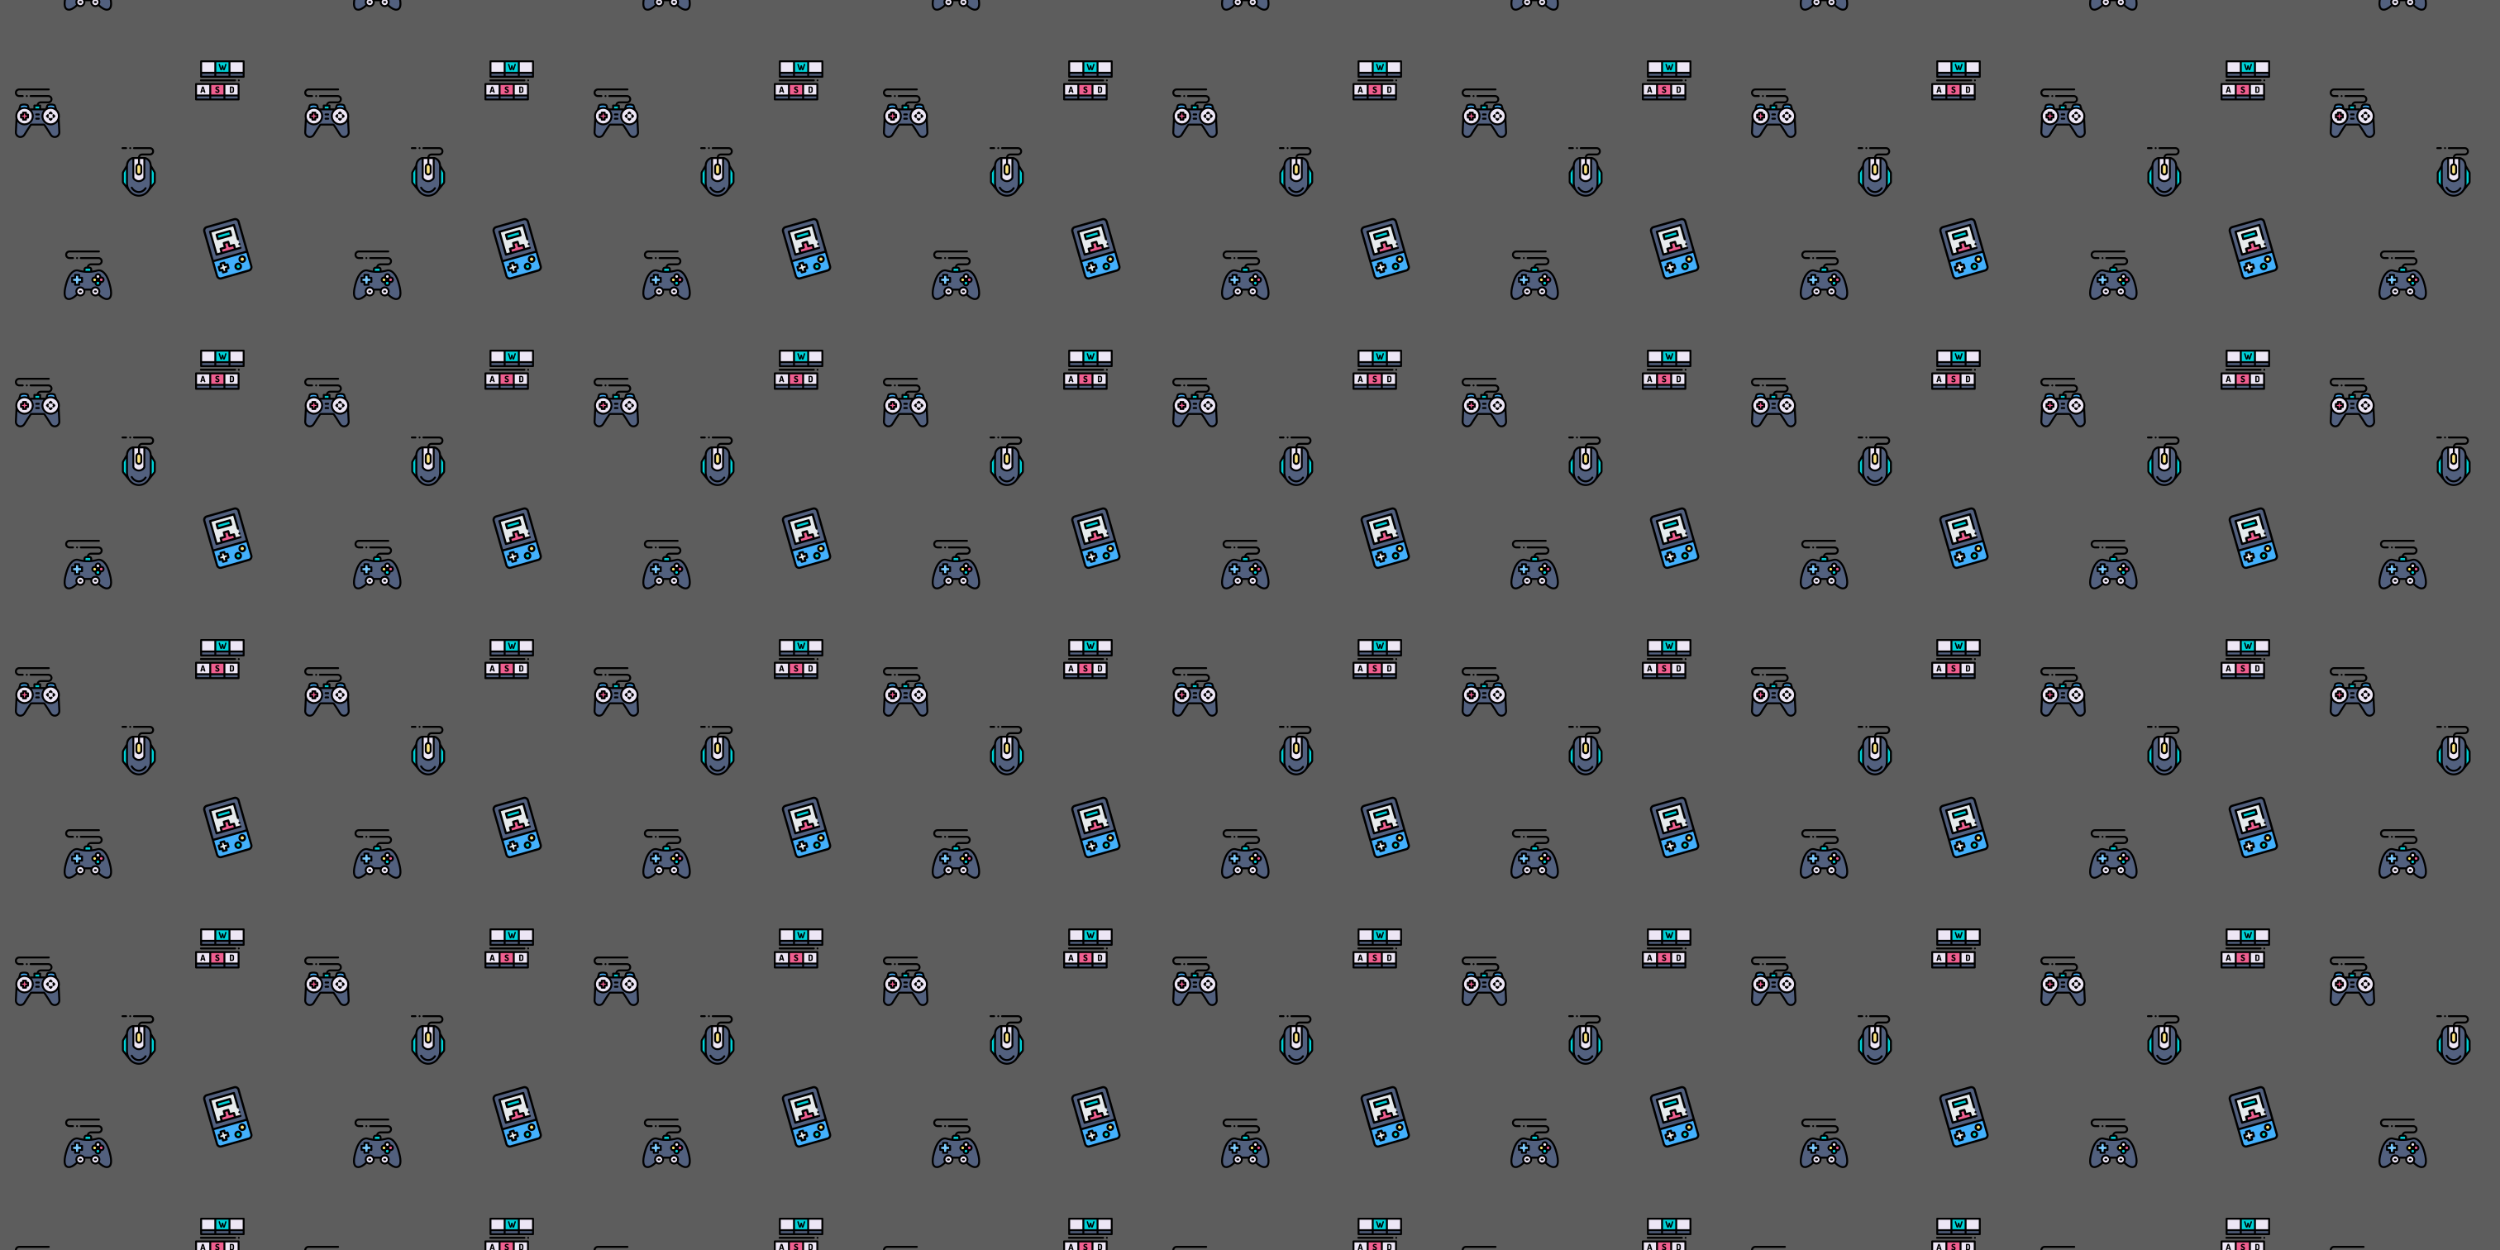 <svg x="0" y="0" width="4320" height="2160" viewBox="0 0 3024 1512" xmlns="http://www.w3.org/2000/svg" xmlns:xlink="http://www.w3.org/1999/xlink" xmlns:fi="http://pattern.flaticon.com/"><rect x="0px" y="0px" width="100%" height="100%" opacity="1" fill="#5d5d5d"/><defs><g transform="matrix(0.117 0 0 0.117 77 303)" id="L1_0"><path d="m209.754 404.117h81.156c6.949-13.297 20.875-22.375 36.922-22.375 22.992 0 41.633 18.641 41.633 41.633 0 10.617-3.973 20.305-10.512 27.656 34.16 35.695 73.836 57.352 100.27 49.188 46.621-14.398 34.406-94.363 8.297-178.898-26.113-84.535-74.672-127.738-121.289-113.344-20.988 6.484-61.422 12.539-76.715 12.539h-38.371c-15.293 0-55.727-6.055-76.715-12.539-46.617-14.395-95.176 28.809-121.285 113.344-26.113 84.535-38.324 164.5 8.293 178.898 26.434 8.164 66.109-13.492 100.27-49.188" fill="#52607e"/><path d="m369.465 423.375c0 22.996-18.641 41.637-41.633 41.637-22.996 0-41.637-18.641-41.637-41.637 0-22.992 18.641-41.633 41.637-41.633 22.992 0 41.633 18.641 41.633 41.633zm0 0" fill="#ede6f5"/><path d="m333.117 433.375h-10.574c-5.52 0-9.996-4.477-9.996-9.996 0-5.523 4.477-10 9.996-10h10.574c5.523 0 10 4.477 10 10 0 5.52-4.477 9.996-10 9.996zm0 0"/><path d="m214.465 423.375c0 22.996-18.641 41.637-41.633 41.637-22.996 0-41.637-18.641-41.637-41.637 0-22.992 18.641-41.633 41.637-41.633 22.992 0 41.633 18.641 41.633 41.633zm0 0" fill="#ede6f5"/><path d="m178.117 433.375h-10.57c-5.523 0-10-4.477-10-9.996 0-5.523 4.477-10 10-10h10.57c5.523 0 10 4.477 10 10 0 5.52-4.477 9.996-10 9.996zm0 0"/><path d="m96.668 88.281h-36.867c-24.344 0-44.145-19.805-44.145-44.145 0-24.336 19.797-44.137 44.137-44.137h305.102c5.523 0 10 4.477 10 10 0 5.52-4.477 9.996-10 9.996h-305.102c-13.312 0-24.141 10.832-24.141 24.141 0 13.312 10.832 24.145 24.148 24.145h36.867c5.523 0 10 4.477 10 10s-4.477 10-10 10zm0 0"/><path d="m138.465 88.277c-.648 0-1.309-.059-1.949-.188s-1.27-.32-1.871-.57c-.609-.25-1.188-.559-1.73-.922-.547-.367-1.059-.789-1.52-1.25-.461-.457-.879-.969-1.238-1.52-.359-.539-.672-1.117-.922-1.719-.25-.609-.449-1.238-.57-1.879-.129-.641-.199-1.301-.199-1.949 0-.652.07-1.312.199-1.949.121-.641.32-1.27.57-1.871.25-.609.559-1.191.922-1.73.359-.551.777-1.059 1.238-1.52.461-.461.973-.879 1.52-1.238.543-.359 1.121-.672 1.73-.922.602-.25 1.23-.449 1.871-.57 1.289-.258 2.617-.258 3.898 0 .641.121 1.27.32 1.879.57.602.25 1.18.562 1.723.922.547.359 1.059.777 1.52 1.238.457.461.879.969 1.238 1.52.359.539.672 1.121.922 1.73.25.602.449 1.23.566 1.871.133.637.203 1.297.203 1.949 0 .648-.07 1.309-.203 1.949-.117.641-.316 1.27-.566 1.879-.25.602-.562 1.18-.922 1.719-.359.551-.781 1.062-1.238 1.52-.461.461-.973.883-1.52 1.25-.543.363-1.121.672-1.723.922-.609.25-1.238.441-1.879.57-.641.129-1.301.188-1.949.188zm0 0"/><path d="m285.023 217.465v-22.918c0-9.574-7.758-17.332-17.328-17.332h-34.727c-9.57 0-17.332 7.758-17.332 17.332v22.918" fill="#00d2d7"/><path d="m344.152 303.215c0 13.164-10.672 23.836-23.836 23.836-13.164 0-23.832-10.672-23.832-23.836 0-13.164 10.668-23.832 23.832-23.832 13.164 0 23.836 10.668 23.836 23.832zm0 0" fill="#ffea6e"/><path d="m412.555 302.395c0 13.164-10.672 23.836-23.832 23.836-13.164 0-23.836-10.672-23.836-23.836 0-13.164 10.672-23.832 23.836-23.832 13.16 0 23.832 10.668 23.832 23.832zm0 0" fill="#f05f90"/><path d="m378.766 268.605c0 13.164-10.672 23.832-23.836 23.832-13.164 0-23.832-10.668-23.832-23.832 0-13.164 10.668-23.836 23.832-23.836 13.164 0 23.836 10.672 23.836 23.836zm0 0" fill="#ede6f5"/><path d="m377.941 337.008c0 13.16-10.668 23.832-23.832 23.832s-23.836-10.672-23.836-23.832c0-13.164 10.672-23.836 23.836-23.836s23.832 10.672 23.832 23.836zm0 0" fill="#00d2d7"/><path d="m500.645 436.918c-.453-29.887-8.164-68.664-23.574-118.551-13.223-42.805-32.492-76.754-55.73-98.172-24.043-22.16-51.766-29.891-78.059-21.77-12.156 3.754-31.617 7.457-48.258 9.754v-13.637c0-15.07-12.258-27.328-27.328-27.328h-7.281c2.898-8.273 10.789-14.223 20.043-14.223h80.449c23.359 0 42.367-19 42.367-42.355s-19.008-42.355-42.367-42.355h-183.629c-5.523 0-10 4.477-10 10 0 5.52 4.477 9.996 10 9.996h183.629c12.332 0 22.367 10.031 22.367 22.359s-10.035 22.355-22.367 22.355h-80.449c-20.348 0-37.301 14.816-40.633 34.223h-6.855c-15.07 0-27.328 12.262-27.328 27.328v13.637c-16.641-2.297-36.102-6-48.258-9.754-26.293-8.121-54.016-.391-78.062 21.77-23.234 21.418-42.508 55.367-55.73 98.172-15.406 49.887-23.117 88.664-23.57 118.551-.609 40.27 12.336 64.781 38.469 72.855 4.84 1.492 9.984 2.227 15.391 2.227 25.793-.004 57.359-16.719 88.234-47.145 8.59 6.379 19.223 10.156 30.719 10.156 28.473 0 51.637-23.164 51.637-51.633 0-3.16-.289-6.258-.832-9.262h53.395c-.547 3.004-.832 6.102-.832 9.262 0 28.469 23.16 51.633 51.633 51.633 11.496 0 22.129-3.777 30.719-10.156 30.879 30.43 62.441 47.145 88.234 47.145 5.402 0 10.555-.734 15.391-2.227 26.133-8.074 39.074-32.586 38.469-72.855zm-275.008-242.371c0-4.043 3.289-7.332 7.332-7.332h34.723c4.043 0 7.336 3.289 7.336 7.332v15.773c-2.078.129-47.312.129-49.391 0zm-52.805 260.465c-17.445 0-31.637-14.191-31.637-31.637 0-17.441 14.191-31.633 31.637-31.633 17.445 0 31.637 14.191 31.637 31.633 0 17.445-14.191 31.637-31.637 31.637zm123.359-31.633c0-17.445 14.195-31.637 31.641-31.637 17.441 0 31.637 14.191 31.637 31.637 0 17.441-14.195 31.633-31.637 31.633-17.445 0-31.641-14.191-31.641-31.633zm160.082 67.285c-20.293 6.266-52.906-9.59-84.246-40.613 4.719-7.789 7.438-16.918 7.438-26.672 0-28.473-23.164-51.633-51.633-51.633-17.617 0-33.203 8.867-42.523 22.371h-69.953c-9.324-13.504-24.906-22.371-42.523-22.371-28.473 0-51.637 23.16-51.637 51.633 0 9.754 2.719 18.883 7.438 26.672-31.34 31.027-63.957 46.883-84.246 40.613-6.199-1.914-25.066-7.742-24.371-53.441.422-27.961 7.844-64.91 22.684-112.953 12.18-39.438 29.531-70.34 50.176-89.367 13.148-12.121 33.992-24.973 58.605-17.367 21.648 6.684 63.234 12.98 79.664 12.98h38.371c16.434 0 58.016-6.297 79.664-12.98 24.613-7.605 45.457 5.246 58.609 17.367 20.645 19.027 37.992 49.93 50.176 89.367 14.84 48.043 22.258 84.992 22.68 112.953.695 45.699-18.172 51.527-24.371 53.441zm0 0"/><path d="m388.762 268.562c-.023-18.637-15.191-33.789-33.832-33.789-18.656 0-33.832 15.176-33.832 33.832 0 .262 0 .523.008.785-.262-.004-.527-.008-.789-.008-18.656 0-33.832 15.176-33.832 33.832 0 18.641 15.156 33.809 33.789 33.832.023 18.633 15.191 33.789 33.836 33.789 18.656 0 33.832-15.176 33.832-33.832 0-.262-.004-.527-.008-.789.262.008.523.012.789.012 18.652 0 33.832-15.18 33.832-33.832 0-18.641-15.156-33.809-33.793-33.832zm-33.832-13.793c7.629 0 13.836 6.207 13.836 13.836 0 7.629-6.207 13.832-13.836 13.832-7.629 0-13.836-6.203-13.836-13.832 0-7.629 6.207-13.836 13.836-13.836zm-48.449 48.445c0-7.629 6.207-13.832 13.836-13.832s13.836 6.203 13.836 13.832-6.207 13.836-13.836 13.836-13.836-6.207-13.836-13.836zm47.629 47.625c-7.629 0-13.836-6.207-13.836-13.832 0-7.629 6.207-13.836 13.836-13.836s13.836 6.207 13.836 13.836c0 7.625-6.207 13.832-13.836 13.832zm34.613-34.609c-7.633 0-13.836-6.207-13.836-13.836 0-7.625 6.203-13.832 13.836-13.832 7.629 0 13.832 6.207 13.832 13.832 0 7.629-6.203 13.836-13.832 13.836zm0 0"/><path d="m190.145 282.348h-30.18v-30.168h-41.68v30.168h-30.18v41.668h30.18v30.168h41.68v-30.168h30.18zm0 0" fill="#7ccafd"/><path d="m159.965 364.184h-41.68c-5.52 0-9.996-4.477-9.996-10v-20.172h-20.184c-5.52 0-9.996-4.477-9.996-9.996v-41.668c0-5.523 4.477-10 9.996-10h20.184v-20.168c0-5.523 4.477-10 9.996-10h41.68c5.523 0 10 4.477 10 10v20.168h20.18c5.523 0 10 4.477 10 10v41.668c0 5.52-4.477 9.996-10 9.996h-20.18v20.172c-.004 5.523-4.48 10-10 10zm-31.68-19.996h21.68v-20.172c0-5.523 4.477-10 10-10h20.18v-21.668h-20.18c-5.523 0-10-4.477-10-10v-20.172h-21.68v20.172c0 5.523-4.477 10-10 10h-20.18v21.668h20.18c5.523 0 10 4.477 10 10zm0 0"/></g><g transform="matrix(0.117 0 0 0.117 147 178)" id="L1_1"><path d="m54.594 193.98-37.117 62.754c-2.219 3.332-3.402 7.238-3.402 11.242v91.066c0 4.609 1.57 9.062 4.438 12.66l58.781 73.457" fill="#00d2d7"/><path d="m303.586 193.98 37.113 62.754c2.219 3.332 3.402 7.238 3.402 11.242v91.066c0 4.609-1.57 9.062-4.438 12.66l-58.781 73.457" fill="#00d2d7"/><path d="m299.996 174.941c-2.195-13.465-7.828-25.871-16.07-36.188-8.238-10.312-19.102-18.547-31.746-23.676-4.516-1.828-9.344-2.766-14.207-2.766h-117.758c-4.875 0-9.703.949-14.227 2.773l-.039.02c-25.289 10.25-43.398 32.953-47.789 59.875l-2.121 15.879v182.012c0 22.836 5.926 44.867 16.715 64.164 1.422 2.535 2.918 5.023 4.496 7.457 21.961 33.824 59.117 57.508 101.84 57.508 42.586 0 79.793-23.559 101.836-57.508 13.629-20.992 21.211-45.785 21.211-71.621v-182.012zm0 0" fill="#52607e"/><path d="m179.09 474.16c-30.922 0-60.258-16.758-78.48-44.824-1.207-1.855-2.402-3.844-3.555-5.898-2.695-4.82-.977-10.914 3.844-13.609 4.82-2.699 10.91-.977 13.609 3.84.934 1.676 1.902 3.277 2.875 4.77 14.52 22.375 37.586 35.727 61.707 35.727 24.117 0 47.184-13.355 61.707-35.723 3.004-4.633 9.199-5.949 13.832-2.941 4.633 3.008 5.949 9.199 2.941 13.832-18.227 28.07-47.562 44.828-78.48 44.828zm0 0"/><path d="m179.09 351.75c-31.32 0-56.793-25.465-56.793-37.852v-201.586h113.582v201.586c0 12.387-25.473 37.852-56.789 37.852zm0 0" fill="#ede6f5"/><path d="m204.352 203.105v54.309c0 13.957-11.305 25.262-25.266 25.262-13.957 0-25.266-11.305-25.266-25.262v-54.309c0-13.957 11.309-25.262 25.266-25.262 6.973 0 13.289 2.832 17.863 7.402 4.574 4.57 7.402 10.887 7.402 17.859zm0 0" fill="#ffe681"/><path d="m47.383 20h-37.383c-5.523 0-10-4.477-10-10s4.477-10 10-10h37.383c5.523 0 10 4.477 10 10s-4.477 10-10 10zm0 0"/><path d="m89.762 20c-.652 0-1.312-.07-1.949-.199-.641-.121-1.273-.32-1.871-.57-.609-.25-1.191-.559-1.73-.922-.551-.359-1.059-.777-1.52-1.238-.461-.461-.879-.969-1.242-1.52-.367-.539-.668-1.121-.918-1.73-.25-.602-.449-1.23-.582-1.871-.129-.641-.188-1.301-.188-1.949s.059-1.309.188-1.949c.133-.641.332-1.27.582-1.879.25-.602.551-1.18.918-1.723.363-.551.781-1.059 1.242-1.52.461-.461.969-.879 1.52-1.238.539-.371 1.121-.672 1.73-.922.598-.25 1.23-.449 1.871-.578 1.289-.25 2.609-.25 3.898 0 .641.129 1.27.328 1.871.578.609.25 1.188.551 1.73.922.547.359 1.059.777 1.52 1.238.457.461.879.969 1.238 1.52.371.543.672 1.121.922 1.723.25.609.449 1.238.578 1.879.129.641.191 1.301.191 1.949s-.062 1.312-.191 1.949c-.129.641-.328 1.27-.578 1.871-.25.609-.551 1.191-.922 1.73-.359.551-.781 1.059-1.238 1.52-.461.461-.973.879-1.52 1.238-.543.363-1.121.672-1.73.922-.602.25-1.23.449-1.871.57-.641.129-1.301.199-1.949.199zm0 0"/><path d="m349.184 251.438-36.992-62.547c-.094-.156-.191-.312-.293-.465l-1.992-14.816c-.012-.09-.023-.184-.039-.273-2.434-14.91-8.703-29.027-18.129-40.82-9.41-11.785-21.789-21.02-35.809-26.707-5.734-2.32-11.773-3.496-17.957-3.496h-46.742c2.242-9.562 10.848-16.711 21.094-16.711h81.574c23.605 0 42.812-19.199 42.812-42.801 0-23.602-19.207-42.801-42.812-42.801h-164.785c-5.523 0-10 4.477-10 10s4.477 10 10 10h164.785c12.578 0 22.812 10.23 22.812 22.801 0 12.574-10.234 22.801-22.812 22.801h-81.574c-21.301 0-38.918 16.066-41.371 36.711h-50.738c-6.172 0-12.219 1.18-17.973 3.504-.07.027-.145.059-.219.09-28.242 11.516-48.82 37.352-53.734 67.465-.016.098-.027.191-.043.285l-1.969 14.773c-.102.148-.199.305-.293.461l-36.992 62.547c-3.219 4.934-4.918 10.648-4.918 16.539v91.066c0 6.832 2.348 13.543 6.629 18.906l58.781 73.457c.367.457.766.875 1.191 1.25 25.363 37.223 65.656 59.344 108.414 59.344 42.754 0 83.047-22.121 108.41-59.34.426-.375.824-.793 1.191-1.254l58.793-73.469c4.27-5.352 6.617-12.066 6.617-18.895v-91.066c0-5.891-1.699-11.605-4.918-16.539zm-170.094-63.594c4.07 0 7.902 1.59 10.789 4.473 2.887 2.887 4.473 6.719 4.473 10.789v54.309c0 8.414-6.848 15.262-15.262 15.262-8.418 0-15.266-6.848-15.266-15.262v-54.309c0-8.414 6.848-15.262 15.266-15.262zm-8.426-65.531v45.574c0 .324.016.645.047.961-15.414 3.77-26.891 17.699-26.891 34.258v54.309c0 19.441 15.82 35.258 35.266 35.258 19.445 0 35.266-15.816 35.266-35.258v-54.309c0-9.418-3.668-18.27-10.332-24.934-3.875-3.871-8.492-6.734-13.527-8.449.113-.598.172-1.211.172-1.84v-45.57h35.215v191.555c-.094 1.68-3.379 8.582-13.125 15.961-5.875 4.453-18.066 11.922-33.664 11.922-15.602 0-27.789-7.469-33.668-11.922-9.746-7.379-13.031-14.281-13.125-15.934v-191.582zm-146.59 236.73v-91.066c0-2.031.598-4.004 1.727-5.699.098-.148.191-.301.285-.453l19.953-33.738v144.785c0 6.301.426 12.586 1.262 18.809l-20.973-26.207c-1.453-1.828-2.254-4.109-2.254-6.43zm155.016 132.957c-36.992 0-71.926-19.797-93.453-52.961-1.418-2.18-2.816-4.5-4.152-6.887-10.102-18.066-15.445-38.566-15.445-59.281v-181.348l2.016-15.07c3.844-23.273 19.793-43.223 41.652-52.082.055-.02.117-.047.176-.07.797-.316 1.602-.598 2.414-.836v190.434c0 11.559 10.617 23.848 20.551 31.496 7.938 6.109 24.496 16.355 46.242 16.355 21.742 0 38.301-10.246 46.238-16.355 9.934-7.648 20.551-19.938 20.551-31.496v-190.441c.859.254 1.707.551 2.539.887 10.844 4.398 20.418 11.539 27.695 20.656 7.258 9.082 12.098 19.941 13.992 31.418l2.031 15.109v181.344c0 23.547-6.777 46.43-19.602 66.176-21.527 33.156-56.461 52.953-93.445 52.953zm155.012-132.957c0 2.32-.801 4.602-2.246 6.41l-20.965 26.203c.828-6.195 1.246-12.473 1.246-18.785v-144.785l19.953 33.738c.09.152.188.305.285.453 1.129 1.695 1.727 3.664 1.727 5.699zm0 0"/></g><g transform="matrix(0.117 0 0 0.117 18 107)" id="L1_2"><path d="m81.379 88.52h-37.004c-24.41 0-44.27-19.855-44.27-44.262-.004-24.402 19.855-44.258 44.262-44.258h306.219c5.523 0 10 4.477 10 10s-4.477 10-10 10h-306.219c-13.379 0-24.266 10.883-24.266 24.258 0 13.379 10.891 24.266 24.273 24.266h37.004c5.523 0 10 4.477 10 10 0 5.52-4.48 9.996-10 9.996zm0 0"/><path d="m123.324 88.52c-.648 0-1.309-.07-1.949-.199-.641-.121-1.27-.32-1.871-.57-.609-.238-1.188-.551-1.73-.91-.547-.367-1.059-.789-1.52-1.25-.457-.457-.879-.969-1.238-1.52-.359-.539-.672-1.121-.922-1.719-.25-.609-.438-1.242-.57-1.871-.129-.648-.199-1.309-.199-1.961 0-.648.07-1.309.199-1.949.133-.641.32-1.27.57-1.871.25-.609.562-1.188.922-1.727.359-.551.781-1.062 1.238-1.523.461-.457.973-.879 1.52-1.238.543-.359 1.121-.672 1.73-.922.602-.25 1.23-.438 1.871-.566 1.289-.262 2.621-.262 3.91 0 .629.129 1.262.316 1.871.566.598.25 1.18.562 1.719.922.551.359 1.059.781 1.52 1.238.461.461.879.973 1.25 1.523.359.539.672 1.117.922 1.727.25.602.438 1.23.57 1.871.129.641.188 1.301.188 1.949 0 .652-.059 1.312-.188 1.961-.133.629-.32 1.262-.57 1.871-.25.598-.562 1.18-.922 1.719-.371.551-.789 1.062-1.25 1.52-.461.461-.969.883-1.52 1.25-.539.359-1.121.672-1.719.91-.609.25-1.242.449-1.871.57-.648.129-1.309.199-1.961.199zm0 0"/><path d="m201.863 176.816h59.262v39.438h-59.262zm0 0" fill="#00d2d7"/><path d="m452.375 307.996c-9.699 36.43-42.918 63.273-82.41 63.273-47.098 0-85.277-38.172-85.277-85.258 0-28.836 14.32-54.328 36.234-69.758h-172.215c21.914 15.43 36.234 40.922 36.234 69.758 0 47.086-38.18 85.258-85.277 85.258-39.488 0-72.711-26.84-82.41-63.273l-7.254 146.105c0 26.453 21.449 47.898 47.91 47.898h.004c18.145 0 33.887-10.703 42.852-26.477 13.734-24.172 59.992-93.625 59.992-93.625 2.629-5.254 7.996-8.57 13.871-8.57h120.375c5.871 0 11.238 3.316 13.867 8.57 0 0 46.258 69.453 59.992 93.625 8.969 15.773 24.707 26.477 42.855 26.477h.004c26.457 0 47.906-21.445 47.906-47.898zm0 0" fill="#52607e"/><path d="m144.508 211.477-10.359-33.516c-4.508-15.445-73.238-15.445-77.746 0l-12.773 41.781" fill="#43b0fc"/><path d="m426 218.742-12.773-40.781c-4.508-15.445-73.238-15.445-77.746 0l-10.359 32.516" fill="#43b0fc"/><path d="m184.941 286.008c0-47.086-38.18-85.258-85.277-85.258-47.094 0-85.273 38.172-85.273 85.258 0 47.086 38.18 85.258 85.273 85.258 47.098 0 85.277-38.172 85.277-85.258zm0 0" fill="#ede6f5"/><path d="m455.238 286.008c0-47.086-38.18-85.258-85.273-85.258-47.098 0-85.277 38.172-85.277 85.258 0 47.086 38.18 85.258 85.277 85.258 47.094 0 85.273-38.172 85.273-85.258zm0 0" fill="#ede6f5"/><path d="m469.617 453.602-7.223-144.453c1.855-7.41 2.844-15.16 2.844-23.137 0-26.969-11.266-51.355-29.34-68.703-.078-.52-.195-1.039-.355-1.555l-12.75-40.707c-5.051-16.848-35.543-18.668-48.438-18.668-12.891 0-43.352 1.816-48.434 18.637l-9.953 31.238h-44.844v-29.438c0-5.523-4.477-10-10-10h-15.086c3.168-7.824 10.848-13.355 19.797-13.355h80.746c23.426 0 42.48-19.055 42.48-42.473 0-23.414-19.055-42.469-42.48-42.469h-184.305c-5.52 0-10 4.48-10 10 0 5.523 4.48 10 10 10h184.305c12.398 0 22.48 10.082 22.48 22.469 0 12.391-10.086 22.473-22.48 22.473h-80.746c-20.07 0-36.844 14.367-40.57 33.355h-23.402c-5.523 0-10 4.477-10 10v29.438h-38.504l-9.641-31.188c-5.035-16.867-35.543-18.688-48.445-18.688-12.91 0-43.434 1.82-48.449 18.707l-12.758 41.73c-.023.082-.047.16-.07.238-18.227 17.363-29.605 41.855-29.605 68.953 0 7.98.988 15.73 2.844 23.145l-7.223 144.449c-.008.164-.012.332-.012.5 0 31.926 25.977 57.898 57.914 57.898 21.051 0 40.32-11.789 51.543-31.539 13.406-23.586 59.164-92.328 59.625-93.023.23-.344.438-.699.621-1.07.938-1.875 2.824-3.039 4.926-3.039h120.375c2.098 0 3.984 1.164 4.922 3.039.184.371.395.73.621 1.07.461.695 46.219 69.441 59.625 93.023 11.223 19.75 30.492 31.539 51.551 31.539 31.93 0 57.906-25.973 57.906-57.898 0-.168-.004-.332-.012-.5zm-24.379-167.59c0 41.496-33.77 75.258-75.273 75.258-41.508 0-75.273-33.762-75.273-75.258 0-41.5 33.766-75.262 75.273-75.262 41.504 0 75.273 33.762 75.273 75.262zm-70.883-109.633c16.594 0 27.039 3.281 29.543 5.258l5.539 17.68c-12.035-5.5-25.402-8.566-39.473-8.566-10.316 0-20.25 1.648-29.559 4.691l4.398-13.801c2.496-1.977 12.945-5.262 29.551-5.262zm-162.492 10.438h39.262v19.438h-39.262zm-146.125-5.188c2.516-1.977 12.957-5.25 29.535-5.25 16.586 0 27.031 3.277 29.543 5.254l4.254 13.758c-9.266-3.012-19.148-4.641-29.406-4.641-14.008 0-27.32 3.039-39.312 8.492zm33.926 29.121c41.508 0 75.277 33.762 75.277 75.262 0 41.496-33.77 75.258-75.277 75.258-41.504 0-75.273-33.762-75.273-75.258 0-41.5 33.77-75.262 75.273-75.262zm312.055 281.25c-13.77 0-26.535-8.008-34.16-21.422-13.32-23.438-55.691-87.203-60.062-93.77-4.445-8.336-13.004-13.484-22.492-13.484h-120.375c-9.492 0-18.051 5.148-22.496 13.48-4.367 6.566-46.742 70.336-60.062 93.773-7.621 13.414-20.391 21.422-34.16 21.422-20.824 0-37.781-16.875-37.91-37.664l5.434-108.676c17.48 21.699 44.262 35.605 74.23 35.605 52.535 0 95.277-42.73 95.277-95.258 0-22.609-7.922-43.402-21.133-59.758h122.008c-13.207 16.355-21.129 37.148-21.129 59.758 0 52.527 42.742 95.258 95.273 95.258 29.973 0 56.758-13.906 74.234-35.609l5.434 108.68c-.125 20.793-17.082 37.664-37.91 37.664zm0 0"/><path d="m135.969 271.184h-21.473v-21.473h-29.66v21.473h-21.473v29.652h21.473v21.473h29.66v-21.473h21.473zm0 0" fill="#f05f90"/><path d="m114.496 332.309h-29.66c-5.523 0-10-4.48-10-10v-11.473h-11.473c-5.523 0-10-4.477-10-10v-29.652c0-5.523 4.477-10 10-10h11.473v-11.473c0-5.52 4.477-10 10-10h29.66c5.523 0 10 4.48 10 10v11.473h11.473c5.523 0 10 4.477 10 10v29.652c0 5.523-4.477 10-10 10h-11.473v11.473c0 5.52-4.477 10-10 10zm-19.66-20h9.66v-11.473c0-5.523 4.477-10 10-10h11.473v-9.652h-11.473c-5.523 0-10-4.477-10-10v-11.473h-9.66v11.473c0 5.523-4.477 10-10 10h-11.473v9.652h11.473c5.523 0 10 4.477 10 10zm0 0"/><path d="m398.129 306.176c-2.559 0-5.117-.98-7.07-2.934-3.906-3.902-3.902-10.234 0-14.141l2.996-2.992-2.996-2.996c-3.902-3.902-3.906-10.234 0-14.141 3.902-3.906 10.238-3.91 14.141-.004l10.07 10.066c1.875 1.875 2.93 4.418 2.93 7.07 0 2.652-1.055 5.199-2.93 7.074l-10.07 10.062c-1.953 1.957-4.512 2.934-7.07 2.934zm0 0"/><path d="m341.797 305.977c-2.562 0-5.121-.977-7.07-2.93l-10.07-10.066c-1.875-1.875-2.93-4.418-2.93-7.07s1.055-5.195 2.93-7.07l10.07-10.066c3.906-3.902 10.238-3.902 14.141.004 3.902 3.906 3.902 10.234-.004 14.141l-2.992 2.992 2.992 2.996c3.906 3.906 3.906 10.238.004 14.145-1.953 1.949-4.512 2.926-7.07 2.926zm0 0"/><path d="m369.863 334.238c-2.559 0-5.117-.977-7.07-2.93l-10.066-10.066c-3.906-3.902-3.906-10.234 0-14.141 3.902-3.906 10.238-3.906 14.141 0l2.996 2.996 3-2.996c3.906-3.906 10.238-3.906 14.141 0 3.906 3.906 3.906 10.238 0 14.141l-10.066 10.066c-1.957 1.953-4.516 2.93-7.074 2.93zm0 0"/><path d="m380.129 267.848c-2.559 0-5.117-.977-7.07-2.93l-2.996-2.996-2.996 2.996c-3.906 3.906-10.238 3.906-14.145 0-3.902-3.906-3.902-10.238.004-14.145l10.066-10.062c3.906-3.906 10.238-3.906 14.141 0l10.066 10.062c3.906 3.906 3.906 10.238 0 14.145-1.949 1.953-4.512 2.93-7.07 2.93zm0 0"/><path d="m247.227 278.805h-26.754c-5.523 0-10-4.48-10-10 0-5.523 4.477-10 10-10h26.754c5.523 0 10 4.477 10 10 0 5.52-4.477 10-10 10zm0 0"/><path d="m247.227 322.75h-26.754c-5.523 0-10-4.477-10-10s4.477-10 10-10h26.754c5.523 0 10 4.477 10 10s-4.477 10-10 10zm0 0"/></g><g transform="matrix(0.117 0 0 0.117 236 73)" id="L1_3"><g fill="#52607e"><path d="m10 363.02h146.555v41.184h-146.555zm0 0"/><path d="m156.555 363.02h146.555v41.184h-146.555zm0 0"/><path d="m303.109 363.02h146.551v41.184h-146.551zm0 0"/></g><path d="m10 244.562h146.555v118.453h-146.555zm0 0" fill="#ede6f5"/><path d="m156.555 244.562h146.555v118.453h-146.555zm0 0" fill="#f05f90"/><path d="m303.109 244.562h146.551v118.453h-146.551zm0 0" fill="#ede6f5"/><path d="m238.043 318.547c0-10.891-28.527-9-28.527-30.059 0-13.5 11.789-18.629 23.039-18.629 4.77 0 17.91.902 17.91 7.918 0 2.434-1.621 7.383-5.582 7.383-3.238 0-4.949-3.422-12.328-3.422-6.391 0-9 2.609-9 5.402 0 9 28.527 7.289 28.527 29.969 0 12.957-9.449 19.977-22.496 19.977-11.793 0-21.691-5.758-21.691-11.699 0-3.059 2.699-7.559 6.121-7.559 4.227 0 6.93 6.66 15.297 6.66 4.141 0 8.73-1.621 8.73-5.941zm0 0"/><path d="m54.273 330.426c0-.27.09-.629.18-.988l16.738-54.898c.992-3.148 5.043-4.68 9.18-4.68 4.141 0 8.191 1.531 9.184 4.68l16.828 54.898c.09.359.18.719.18.988 0 3.332-5.129 5.762-9 5.762-2.25 0-4.051-.719-4.59-2.609l-3.062-11.25h-18.984l-3.062 11.25c-.539 1.891-2.34 2.609-4.59 2.609-3.871 0-9-2.43-9-5.762zm32.668-18.898-6.57-24.117-6.566 24.117zm0 0"/><path d="m380.648 270.398c12.418 0 22.137 5.762 22.137 21.238v23.309c0 15.48-9.719 21.242-22.137 21.242h-15.93c-3.691 0-6.121-1.98-6.121-4.23v-57.328c0-2.25 2.43-4.23 6.121-4.23zm-8.012 12.242v41.305h8.012c5.039 0 8.098-2.879 8.098-9v-23.309c0-6.117-3.059-9-8.098-9h-8.012zm0 0"/><path d="m62.34 128.453h146.551v41.188h-146.551zm0 0" fill="#52607e"/><path d="m208.891 128.453h146.555v41.188h-146.555zm0 0" fill="#52607e"/><path d="m355.445 128.453h146.555v41.188h-146.555zm0 0" fill="#52607e"/><path d="m62.34 10h146.551v118.453h-146.551zm0 0" fill="#ede6f5"/><path d="m208.891 10h146.555v118.453h-146.555zm0 0" fill="#00d2d7"/><path d="m355.445 10h146.555v118.453h-146.555zm0 0" fill="#ede6f5"/><path d="m449.66 234.562h-439.66c-5.523 0-10 4.477-10 10v159.637c0 5.523 4.477 10 10 10h439.66c5.523 0 10-4.477 10-10v-159.637c0-5.523-4.477-10-10-10zm-10 118.457h-126.551v-98.457h126.551zm-146.551 0h-126.555v-98.457h126.555zm-273.109-98.457h126.555v98.453h-126.555zm0 118.457h126.555v21.184h-126.555zm146.555 0h126.555v21.184h-126.555zm273.105 21.184h-126.551v-21.184h126.551zm0 0"/><path d="m502 0h-439.66c-5.523 0-10 4.477-10 10v159.637c0 5.523 4.477 10 10 10h439.66c5.523 0 10-4.477 10-10v-159.637c0-5.523-4.477-10-10-10zm-10 118.453h-126.555v-98.453h126.555zm-146.555 0h-126.555v-98.453h126.555zm-273.105-98.453h126.551v98.453h-126.551zm0 118.453h126.551v21.188h-126.551zm146.551 0h126.555v21.188h-126.555zm273.109 21.188h-126.555v-21.188h126.555zm0 0"/><path d="m306.957 97.484c-1.078 3.148-5.129 4.68-9.27 4.68-4.051 0-8.371-1.531-9.09-4.68l-4.68-21.328-4.68 21.328c-.723 3.148-5.039 4.68-9.09 4.68-4.141 0-8.281-1.531-9.27-4.68l-17.91-54.898c-.09-.27-.18-.719-.18-1.172 0-3.059 5.039-5.578 9.09-5.578 2.16 0 3.961.719 4.5 2.609l13.68 46.168 7.109-30.418c.539-2.43 3.688-3.688 6.75-3.688 3.059 0 6.211 1.258 6.75 3.688l7.109 30.418 13.68-46.168c.539-1.891 2.34-2.609 4.5-2.609 4.051 0 9.09 2.52 9.09 5.578 0 .453-.094.902-.184 1.172zm0 0"/><path d="m451.871 217.102c-.652 0-1.312-.07-1.949-.199-.641-.121-1.273-.32-1.871-.57-.609-.25-1.191-.562-1.73-.922-.551-.359-1.059-.777-1.52-1.238-.461-.461-.879-.973-1.242-1.52-.359-.543-.668-1.121-.918-1.723-.25-.609-.441-1.238-.57-1.879-.129-.641-.199-1.301-.199-1.949 0-.652.07-1.312.199-1.949.129-.641.32-1.27.57-1.871.25-.609.559-1.191.918-1.73.363-.551.781-1.059 1.242-1.52.461-.461.969-.879 1.52-1.242.539-.367 1.121-.668 1.73-.918.598-.25 1.23-.449 1.871-.57 1.289-.262 2.617-.262 3.898 0 .641.121 1.27.32 1.879.57.602.25 1.18.551 1.723.918.547.363 1.059.781 1.52 1.242.457.461.879.969 1.25 1.52.359.539.668 1.121.918 1.73.25.602.441 1.23.562 1.871.129.637.199 1.297.199 1.949 0 .648-.07 1.309-.199 1.949-.121.641-.312 1.27-.562 1.879-.25.602-.559 1.18-.918 1.723-.371.547-.793 1.059-1.25 1.52-.461.461-.973.879-1.52 1.238-.543.359-1.121.672-1.723.922-.609.25-1.238.449-1.879.57-.641.129-1.301.199-1.949.199zm0 0"/><path d="m413.875 217.102h-353.746c-5.523 0-10-4.477-10-10 0-5.523 4.477-10 10-10h353.746c5.523 0 10 4.477 10 10 0 5.523-4.477 10-10 10zm0 0"/></g><g transform="matrix(0.126 -0.036 0.036 0.126 244.391 274.965)" id="L1_4"><path d="m338.879 42.223c0-17.797-14.426-32.223-32.223-32.223h-264.434c-17.797 0-32.223 14.426-32.223 32.223v286.777h328.879zm0 0" fill="#52607e"/><path d="m10 329v140.777c0 17.797 14.426 32.223 32.223 32.223h264.434c17.797 0 32.223-14.426 32.223-32.223v-140.777zm0 0" fill="#43b0fc"/><path d="m288.879 278.996h-228.879v-218.996h228.879v136.996" fill="#e7ebed"/><path d="m288.879 254c-.648 0-1.309-.07-1.961-.199-.629-.129-1.258-.32-1.867-.57-.602-.25-1.18-.559-1.723-.922-.547-.359-1.059-.777-1.52-1.238-.461-.461-.879-.969-1.25-1.52-.359-.539-.668-1.121-.918-1.73-.25-.602-.441-1.23-.57-1.871-.129-.641-.191-1.301-.191-1.949s.062-1.309.191-1.961c.129-.641.32-1.27.57-1.867.25-.602.559-1.18.918-1.723.371-.551.789-1.059 1.25-1.52.461-.457.973-.879 1.52-1.25.543-.359 1.121-.668 1.723-.918.609-.25 1.238-.441 1.867-.57 1.293-.262 2.621-.262 3.91 0 .641.129 1.273.32 1.871.57.609.25 1.191.559 1.73.918.551.371 1.059.793 1.52 1.25.461.461.879.973 1.242 1.52.355.543.668 1.121.918 1.723.25.598.441 1.227.57 1.867.129.652.199 1.312.199 1.961s-.07 1.312-.199 1.949c-.133.641-.32 1.273-.57 1.871-.25.609-.559 1.191-.918 1.73-.363.551-.781 1.059-1.242 1.52-.461.461-.969.879-1.52 1.238-.539.363-1.121.672-1.73.922-.602.25-1.23.441-1.871.57-.637.129-1.297.199-1.949.199zm0 0"/><path d="m238.152 278.996v-41.18h-42.477v-42.477h-42.473v42.477h-42.477v41.18zm0 0" fill="#f05f90"/><path d="m306.656 0h-264.434c-23.281 0-42.223 18.941-42.223 42.223v427.555c0 23.281 18.941 42.223 42.223 42.223h264.434c23.281 0 42.223-18.938 42.223-42.223v-427.555c0-23.281-18.941-42.223-42.223-42.223zm-286.656 42.223c0-12.254 9.969-22.223 22.223-22.223h264.438c12.25 0 22.219 9.969 22.219 22.223v276.777h-308.879zm308.879 427.555c0 12.254-9.969 22.223-22.223 22.223h-264.434c-12.254 0-22.223-9.969-22.223-22.223v-130.777h308.879zm0 0"/><path d="m288.879 50h-228.875c-5.523 0-10 4.48-10 10v218.996c0 5.523 4.477 10 10 10h228.875c5.52 0 10-4.477 10-10 0-5.523-4.48-10-10-10h-40.727v-31.18c0-5.523-4.477-10-10-10h-32.477v-32.477c0-5.523-4.477-10-10-10h-42.473c-5.523 0-10 4.477-10 10v32.477h-32.477c-5.523 0-10 4.477-10 10v31.18h-30.727v-198.996h208.875v126.996c0 5.523 4.477 10 10 10s10-4.477 10-10v-136.996c.004-5.52-4.477-10-9.996-10zm-168.152 197.816h32.477c5.523 0 10-4.477 10-10v-32.477h22.473v32.477c0 5.523 4.48 10 10 10h32.477v21.18h-107.426zm0 0"/><path d="m110.727 103.125h127.426v41.18h-127.426zm0 0" fill="#00d2d7"/><path d="m238.152 154.305h-127.426c-5.523 0-10-4.477-10-10v-41.18c0-5.523 4.477-10 10-10h127.426c5.523 0 10 4.477 10 10v41.18c0 5.52-4.477 10-10 10zm-117.426-20h107.426v-21.18h-107.426zm0 0"/><path d="m131.203 394.59h-24.648v-24.645h-34.031v24.645h-24.648v34.035h24.648v24.645h34.031v-24.645h24.648zm0 0" fill="#e7ebed"/><path d="m106.555 463.27h-34.031c-5.523 0-10-4.48-10-10v-14.645h-14.648c-5.52 0-10-4.477-10-10v-34.035c0-5.523 4.48-10 10-10h14.648v-14.645c0-5.523 4.477-10 10-10h34.031c5.523 0 10 4.477 10 10v14.645h14.648c5.52 0 10 4.477 10 10v34.035c0 5.523-4.48 10-10 10h-14.648v14.645c0 5.52-4.477 10-10 10zm-24.031-20h14.031v-14.645c0-5.523 4.48-10 10-10h14.648v-14.035h-14.648c-5.52 0-10-4.48-10-10v-14.645h-14.031v14.645c0 5.52-4.48 10-10 10h-14.648v14.035h14.648c5.52 0 10 4.477 10 10zm0 0"/><path d="m293.695 366.977c-9.738-9.734-25.523-9.734-35.258 0-9.738 9.738-9.738 25.523 0 35.258 9.734 9.738 25.52 9.738 35.258 0 9.734-9.734 9.734-25.52 0-35.258zm0 0" fill="#ffe681"/><path d="m276.07 419.523c-8.945 0-17.891-3.406-24.699-10.215-6.598-6.598-10.234-15.371-10.234-24.703 0-9.328 3.637-18.102 10.234-24.699s15.371-10.23 24.699-10.23c9.332 0 18.105 3.633 24.703 10.23 13.617 13.621 13.617 35.781 0 49.402-6.812 6.809-15.758 10.215-24.703 10.215zm0-49.84c-3.824 0-7.645 1.453-10.559 4.363-5.82 5.82-5.82 15.297 0 21.117 5.824 5.824 15.297 5.82 21.117 0 5.82-5.82 5.82-15.297 0-21.117-2.91-2.91-6.734-4.363-10.559-4.363zm0 0"/><path d="m239.695 420.977c-9.738-9.738-25.523-9.738-35.262 0-9.734 9.734-9.734 25.523 0 35.258 9.738 9.738 25.523 9.738 35.262 0 9.734-9.734 9.734-25.523 0-35.258zm0 0" fill="#00d2d7"/><path d="m222.07 473.539c-9.332 0-18.105-3.633-24.703-10.23-13.617-13.621-13.617-35.781 0-49.402 13.621-13.621 35.781-13.617 49.402 0 13.617 13.621 13.617 35.781 0 49.402-6.598 6.598-15.371 10.23-24.699 10.23zm0-49.855c-3.824 0-7.648 1.453-10.559 4.367-5.82 5.82-5.824 15.293 0 21.113 2.82 2.82 6.57 4.375 10.559 4.375 3.984 0 7.734-1.555 10.559-4.375 5.82-5.82 5.82-15.293 0-21.117-2.914-2.91-6.738-4.363-10.559-4.363zm0 0"/></g></defs><g fi:class="KUsePattern"><pattern id="pattern_L1_0" width="350" height="350" patternUnits="userSpaceOnUse"><use xlink:href="#L1_0" x="-350" y="-350"/><use xlink:href="#L1_0" x="0" y="-350"/><use xlink:href="#L1_0" x="350" y="-350"/><use xlink:href="#L1_0" x="-350" y="0"/><use xlink:href="#L1_0" x="0" y="0"/><use xlink:href="#L1_0" x="350" y="0"/><use xlink:href="#L1_0" x="-350" y="350"/><use xlink:href="#L1_0" x="0" y="350"/><use xlink:href="#L1_0" x="350" y="350"/></pattern><rect x="0" y="0" width="100%" height="100%" fill="url(#pattern_L1_0)"/></g><g fi:class="KUsePattern"><pattern id="pattern_L1_1" width="350" height="350" patternUnits="userSpaceOnUse"><use xlink:href="#L1_1" x="-350" y="-350"/><use xlink:href="#L1_1" x="0" y="-350"/><use xlink:href="#L1_1" x="350" y="-350"/><use xlink:href="#L1_1" x="-350" y="0"/><use xlink:href="#L1_1" x="0" y="0"/><use xlink:href="#L1_1" x="350" y="0"/><use xlink:href="#L1_1" x="-350" y="350"/><use xlink:href="#L1_1" x="0" y="350"/><use xlink:href="#L1_1" x="350" y="350"/></pattern><rect x="0" y="0" width="100%" height="100%" fill="url(#pattern_L1_1)"/></g><g fi:class="KUsePattern"><pattern id="pattern_L1_2" width="350" height="350" patternUnits="userSpaceOnUse"><use xlink:href="#L1_2" x="-350" y="-350"/><use xlink:href="#L1_2" x="0" y="-350"/><use xlink:href="#L1_2" x="350" y="-350"/><use xlink:href="#L1_2" x="-350" y="0"/><use xlink:href="#L1_2" x="0" y="0"/><use xlink:href="#L1_2" x="350" y="0"/><use xlink:href="#L1_2" x="-350" y="350"/><use xlink:href="#L1_2" x="0" y="350"/><use xlink:href="#L1_2" x="350" y="350"/></pattern><rect x="0" y="0" width="100%" height="100%" fill="url(#pattern_L1_2)"/></g><g fi:class="KUsePattern"><pattern id="pattern_L1_3" width="350" height="350" patternUnits="userSpaceOnUse"><use xlink:href="#L1_3" x="-350" y="-350"/><use xlink:href="#L1_3" x="0" y="-350"/><use xlink:href="#L1_3" x="350" y="-350"/><use xlink:href="#L1_3" x="-350" y="0"/><use xlink:href="#L1_3" x="0" y="0"/><use xlink:href="#L1_3" x="350" y="0"/><use xlink:href="#L1_3" x="-350" y="350"/><use xlink:href="#L1_3" x="0" y="350"/><use xlink:href="#L1_3" x="350" y="350"/></pattern><rect x="0" y="0" width="100%" height="100%" fill="url(#pattern_L1_3)"/></g><g fi:class="KUsePattern"><pattern id="pattern_L1_4" width="350" height="350" patternUnits="userSpaceOnUse"><use xlink:href="#L1_4" x="-350" y="-350"/><use xlink:href="#L1_4" x="0" y="-350"/><use xlink:href="#L1_4" x="350" y="-350"/><use xlink:href="#L1_4" x="-350" y="0"/><use xlink:href="#L1_4" x="0" y="0"/><use xlink:href="#L1_4" x="350" y="0"/><use xlink:href="#L1_4" x="-350" y="350"/><use xlink:href="#L1_4" x="0" y="350"/><use xlink:href="#L1_4" x="350" y="350"/></pattern><rect x="0" y="0" width="100%" height="100%" fill="url(#pattern_L1_4)"/></g></svg>